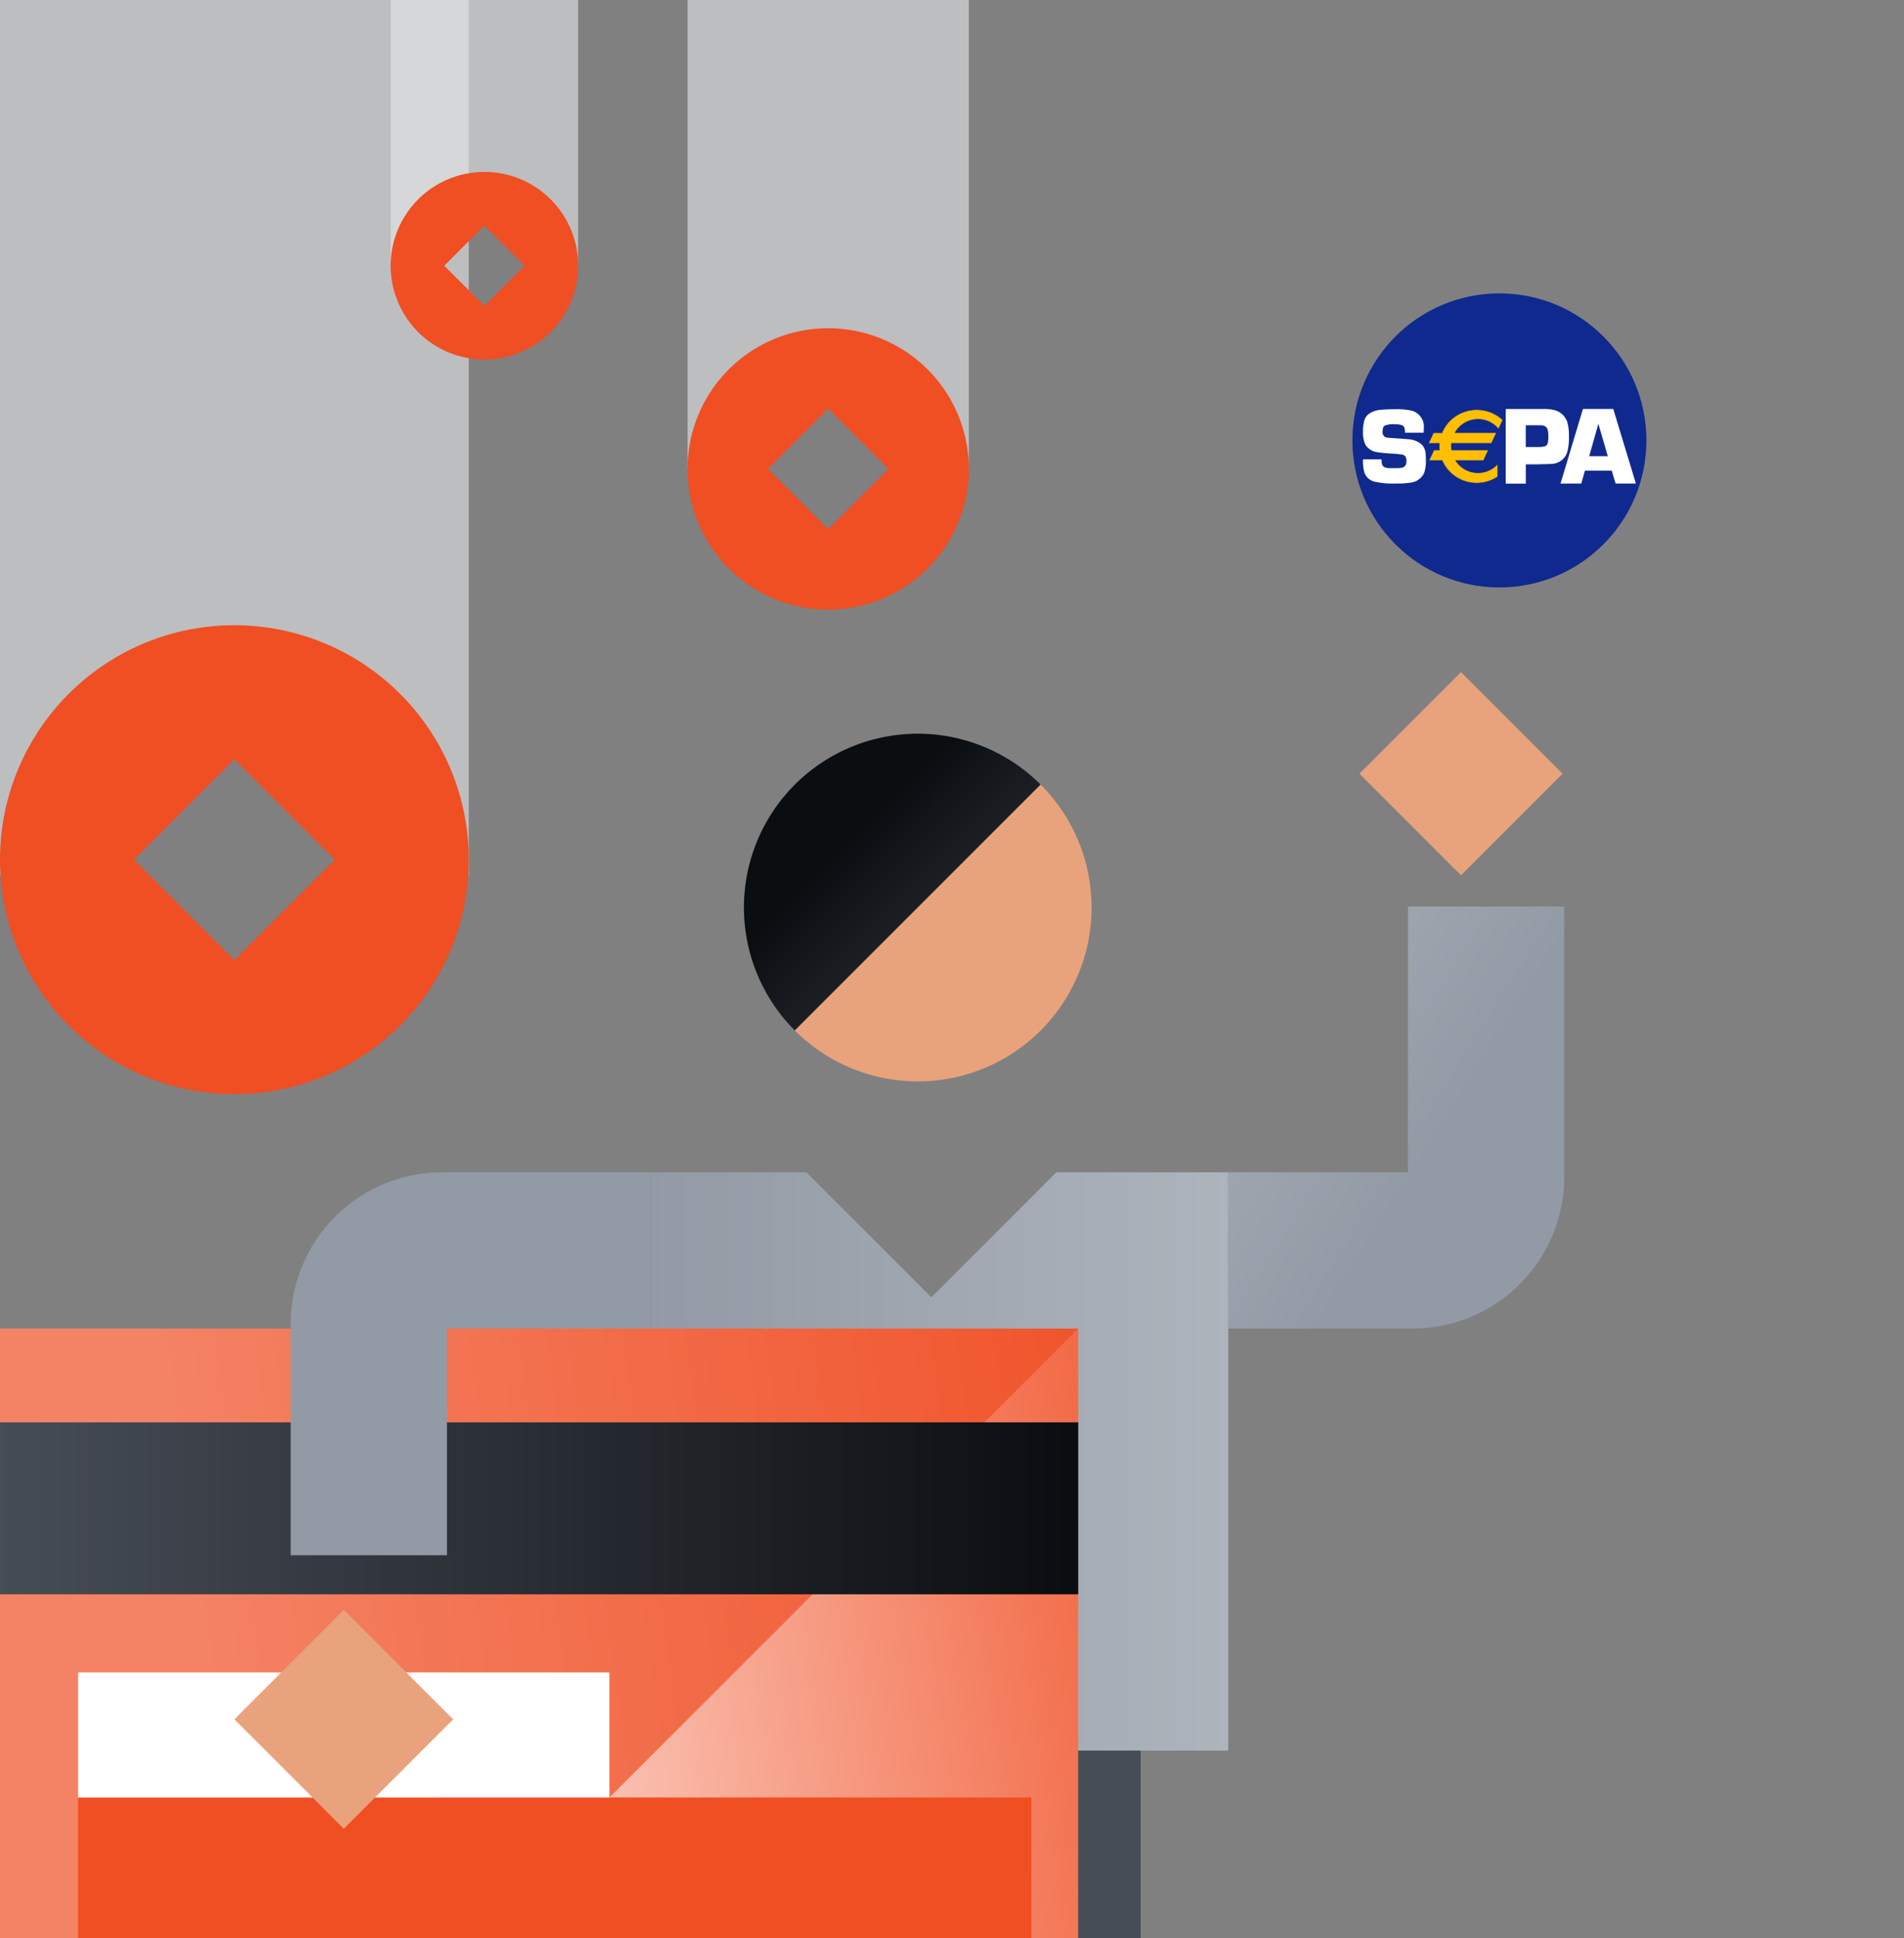 <svg xmlns="http://www.w3.org/2000/svg" xmlns:xlink="http://www.w3.org/1999/xlink" width="150" height="152.652" viewBox="0 0 150 152.652">
    <rect x="0" y="0" width="150" height="152.652" fill="#808080" stroke="none"/>
    <defs>
        <linearGradient id="jht2wzta5c" x1="1" y1="-1.217" x2="0" y2="-1.217" gradientUnits="objectBoundingBox">
            <stop offset="0" stop-color="#aeb4bc"/>
            <stop offset="1" stop-color="#929aa5"/>
        </linearGradient>
        <linearGradient id="t0t2yraf3a" x1=".5" y1="1.205" x2=".5" y2="2.205" gradientUnits="objectBoundingBox">
            <stop offset="0" stop-color="#e6e8ea"/>
            <stop offset="1" stop-color="#e6e8ea" stop-opacity="0"/>
        </linearGradient>
        <linearGradient id="6ljykv76rd" x1=".5" y1="6.263" x2=".5" y2="7.263" xlink:href="#t0t2yraf3a"/>
        <linearGradient id="y2egqep1oe" x1=".5" y1="3.116" x2=".5" y2="4.116" xlink:href="#t0t2yraf3a"/>
        <linearGradient id="brw5xfuujf" x1="1.015" y1="-1.734" x2=".017" y2="-1.655" gradientUnits="objectBoundingBox">
            <stop offset="0" stop-color="#f04e23"/>
            <stop offset="1" stop-color="#fff"/>
        </linearGradient>
        <linearGradient id="37lcukeclb" y1="-5.821" x2=".987" y2="-5.821" gradientUnits="objectBoundingBox">
            <stop offset="0" stop-color="#474d57"/>
            <stop offset="1" stop-color="#0b0e11"/>
        </linearGradient>
        <linearGradient id="vtwjgb84mg" x1=".793" y1="1.594" x2="-.036" y2=".766" xlink:href="#37lcukeclb"/>
        <linearGradient id="y14j1y9wth" x1=".5" y1="-8.377" x2=".5" y2="-9.377" xlink:href="#37lcukeclb"/>
        <linearGradient id="nzk4u2906i" x1=".213" y1="-.559" x2="1.004" y2=".07" xlink:href="#jht2wzta5c"/>
    </defs>
    <g transform="translate(-859 -362.999)">
        <path data-name="路径 13133" d="M94.792 92.33v45.549H49.3V92.33h12.253l9.849 9.848 9.848-9.848z" transform="translate(860.972 363)" style="fill:url(#jht2wzta5c)"/>
        <path data-name="路径 13154" d="M36.932 68.939V0H0v68.94l18.466-18.467z" transform="translate(859 363)" style="fill:url(#t0t2yraf3a);opacity:.6;isolation:isolate"/>
        <path data-name="路径 13155" d="M30.777 0v20.928l7.386-7.387 7.386 7.387V0z" transform="translate(859 363)" style="fill:url(#6ljykv76rd);opacity:.6;isolation:isolate"/>
        <path data-name="路径 13156" d="M54.167 0v36.932l11.079-11.08 11.08 11.08V0z" transform="translate(859 363)" style="fill:url(#y2egqep1oe);opacity:.6;isolation:isolate"/>
        <path data-name="路径 13157" d="M106.875 0v36.932l11.08-11.08 11.079 11.08V0z" transform="translate(859 363)" style="fill:url(#y2egqep1oe);opacity:.6;isolation:isolate"/>
        <path data-name="路径 13159" d="M0 152.651h84.943V104.64H0z" transform="translate(859 363)" style="fill:url(#brw5xfuujf)"/>
        <path data-name="路径 13160" d="M0 152.651h36.932l48.011-48.011H0z" transform="translate(859 363)" style="opacity:.7;fill:#f04e23"/>
        <path data-name="路径 13161" d="M84.943 125.568v-13.542H0v13.542z" transform="translate(859 363)" style="fill:url(#37lcukeclb)"/>
        <path data-name="路径 13162" d="M6.155 141.571H81.25v11.08H6.155z" transform="translate(859 363)" style="fill:#f04e23"/>
        <path data-name="路径 13163" d="M6.155 131.723h41.857v9.849H6.155z" transform="translate(859 363)" style="fill:#fff"/>
        <path data-name="路径 13165" d="m18.466 135.417 8.617-8.618 8.618 8.618-8.618 8.617z" transform="translate(859 363)" style="fill:#e8a37d"/>
        <path data-name="路径 13166" d="M62.619 61.795a13.693 13.693 0 0 0 0 19.366l19.366-19.366a13.7 13.7 0 0 0-19.366 0z" transform="translate(859 363)" style="fill:url(#vtwjgb84mg)"/>
        <path data-name="路径 13167" d="M81.985 81.161a13.693 13.693 0 0 1-19.366 0l19.366-19.366a13.693 13.693 0 0 1 0 19.366z" transform="translate(859 363)" style="fill:#e8a37d"/>
        <path data-name="路径 13168" d="M84.943 152.651h4.924v-14.773h-4.924z" transform="translate(859 363)" style="fill:url(#y14j1y9wth)"/>
        <path data-name="路径 13170" d="m107.1 60.937 8 8 8-8-8-8z" transform="translate(859 363)" style="fill:#e8a37d"/>
        <path data-name="路径 13171" d="M18.466 49.243A18.466 18.466 0 1 1 0 67.709a18.465 18.465 0 0 1 18.466-18.466zm0 26.38-7.914-7.914 7.914-7.915 7.914 7.915z" transform="translate(859 363)" style="fill-rule:evenodd;fill:#f04e23"/>
        <path data-name="路径 13172" d="M65.246 25.852a11.08 11.08 0 1 1-11.079 11.08 11.08 11.08 0 0 1 11.079-11.08zm0 15.828L60.5 36.932l4.748-4.749L70 36.932z" transform="translate(859 363)" style="fill-rule:evenodd;fill:#f04e23"/>
        <path data-name="路径 13173" d="M38.163 13.542a7.386 7.386 0 1 1-7.386 7.386 7.386 7.386 0 0 1 7.386-7.386zm0 10.552L35 20.928l3.165-3.166 3.166 3.166z" transform="translate(859 363)" style="fill-rule:evenodd;fill:#f04e23"/>
        <circle data-name="椭圆 168" cx="11.581" cy="11.581" r="11.581" transform="translate(965.545 386.106)" style="fill:#10298e"/>
        <path data-name="路径 13174" d="M112.152 34.084h-1.469a.945.945 0 0 0-.086-.487c-.09-.122-.33-.183-.724-.183a1.849 1.849 0 0 0-.764.1c-.125.071-.186.225-.186.459a.456.456 0 0 0 .165.422.669.669 0 0 0 .315.086l.3.022c.634.043 1.032.072 1.19.09a1.8 1.8 0 0 1 1.093.4 1.069 1.069 0 0 1 .319.663 4.45 4.45 0 0 1 .028.555 2.933 2.933 0 0 1-.136 1.04 1.345 1.345 0 0 1-1.1.763 6.286 6.286 0 0 1-1.1.068 6.889 6.889 0 0 1-1.724-.147 1.128 1.128 0 0 1-.788-.734 3.415 3.415 0 0 1-.108-1.025h1.47v.124c0 .254.071.419.218.49a.8.8 0 0 0 .366.079h.541a1.912 1.912 0 0 0 .527-.043.434.434 0 0 0 .269-.258 1.04 1.04 0 0 0 .032-.283c0-.258-.093-.416-.283-.473a9.078 9.078 0 0 0-.982-.093c-.47-.032-.8-.065-.982-.1a1.318 1.318 0 0 1-.964-.555 2.2 2.2 0 0 1-.212-1.086 2.833 2.833 0 0 1 .115-.886.947.947 0 0 1 .369-.505 1.856 1.856 0 0 1 .953-.312c.323-.028.678-.043 1.072-.043a5.6 5.6 0 0 1 1.319.108 1.306 1.306 0 0 1 .96 1.444 1.373 1.373 0 0 1-.013.3z" transform="translate(859 363)" style="fill:#fff"/>
        <path data-name="路径 13175" d="M118.625 38.087V32.21h2.946a3.211 3.211 0 0 1 .925.1 1.429 1.429 0 0 1 .975.932 3.6 3.6 0 0 1 .129 1.114 4.068 4.068 0 0 1-.144 1.287 1.32 1.32 0 0 1-1.165.889c-.068.011-.362.022-.881.029l-.262.01h-.942v1.52h-1.581zm1.581-2.881h.985a1.806 1.806 0 0 0 .57-.072.425.425 0 0 0 .19-.308 2.524 2.524 0 0 0 .029-.459 1.9 1.9 0 0 0-.061-.552.473.473 0 0 0-.409-.308 2.547 2.547 0 0 0-.308-.011h-1v1.71z" transform="translate(859 363)" style="fill:#fff"/>
        <path data-name="路径 13176" d="M126.975 37.069h-2.114l-.283 1.015h-1.638l1.767-5.878h2.387l1.785 5.878h-1.6zm-.311-1.143-.742-2.548-.721 2.548z" transform="translate(859 363)" style="fill:#fff"/>
        <path data-name="路径 13177" d="M116.442 33.038a2.082 2.082 0 0 1 1.616.77l.341-.731a3 3 0 0 0-4.81 1h-.666l-.395.842h.853a2.66 2.66 0 0 0-.01.236 2.507 2.507 0 0 0 .014.287h-.43l-.394.842h1.039a2.958 2.958 0 0 0 2.727 1.767 3.006 3.006 0 0 0 1.666-.5v-1.03a2.082 2.082 0 0 1-3.311-.236h2.179l.394-.843h-2.892a2.233 2.233 0 0 1-.022-.308c0-.071 0-.14.011-.211h3.148l.394-.842h-3.268a2.106 2.106 0 0 1 1.816-1.043z" transform="translate(859 363)" style="fill:#ffbe00"/>
        <path data-name="路径 13178" d="M116.442 33.063a2.055 2.055 0 0 1 1.6.763l.025.032.018-.036.34-.731.007-.018-.014-.01a3.031 3.031 0 0 0-3.77-.309 2.945 2.945 0 0 0-1.083 1.319l.022-.014h-.687l-.007.014-.394.843-.018.035h.892l-.025-.028c-.007.089-.01.165-.01.236a2.553 2.553 0 0 0 .014.287l.025-.029h-.448l-.007.015-.391.835-.018.036h1.087l-.022-.015a2.989 2.989 0 0 0 2.753 1.785 3.038 3.038 0 0 0 1.68-.505l.011-.007v-1.115l-.043.05a2.058 2.058 0 0 1-3.272-.229l-.022.039h2.2l.008-.014.394-.842.018-.036h-2.932l.025.021a2.234 2.234 0 0 1-.021-.308 2.07 2.07 0 0 1 .01-.208l-.025.022h3.169l.007-.015.394-.842.018-.036h-3.308l.021.04a2.079 2.079 0 0 1 1.779-1.025zm-1.806 1.037h3.264l-.021-.035-.391.842.022-.014h-3.168v.021a2.211 2.211 0 0 0-.011.215 2.28 2.28 0 0 0 .022.316v.021h2.918l-.022-.036-.394.842.021-.014h-2.225l.025.04a2.107 2.107 0 0 0 3.351.236l-.043-.018v1.032l.011-.021a2.968 2.968 0 0 1-1.653.5 2.935 2.935 0 0 1-2.705-1.753l-.008-.014h-1.06l.021.036.391-.842-.022.014h.459v-.029a2.721 2.721 0 0 1-.014-.283c0-.071 0-.147.011-.233V34.9h-.882l.022.035.394-.842-.022.014h.685l.007-.014a2.877 2.877 0 0 1 1.061-1.3 2.992 2.992 0 0 1 3.706.3l-.007-.029-.341.731.043-.007a2.1 2.1 0 0 0-3.462.276l-.022.039z" transform="translate(859 363)" style="fill:#10298e"/>
        <path data-name="矩形 8277" transform="translate(859 363)" style="fill:none" d="M0 0h150v150H0z"/>
        <path data-name="路径 13139" d="M49.3 92.329H32.881a11.953 11.953 0 0 0-11.953 11.953v18.209h12.311V104.64H49.3z" transform="translate(860.972 363)" style="fill:#929aa5;fill-rule:evenodd"/>
        <path data-name="路径 13144" d="M121.26 71.4v21.288a11.953 11.953 0 0 1-11.952 11.952H94.792V92.329h14.157V71.4z" transform="translate(860.972 363)" style="fill:url(#nzk4u2906i);fill-rule:evenodd"/>
    </g>
</svg>
